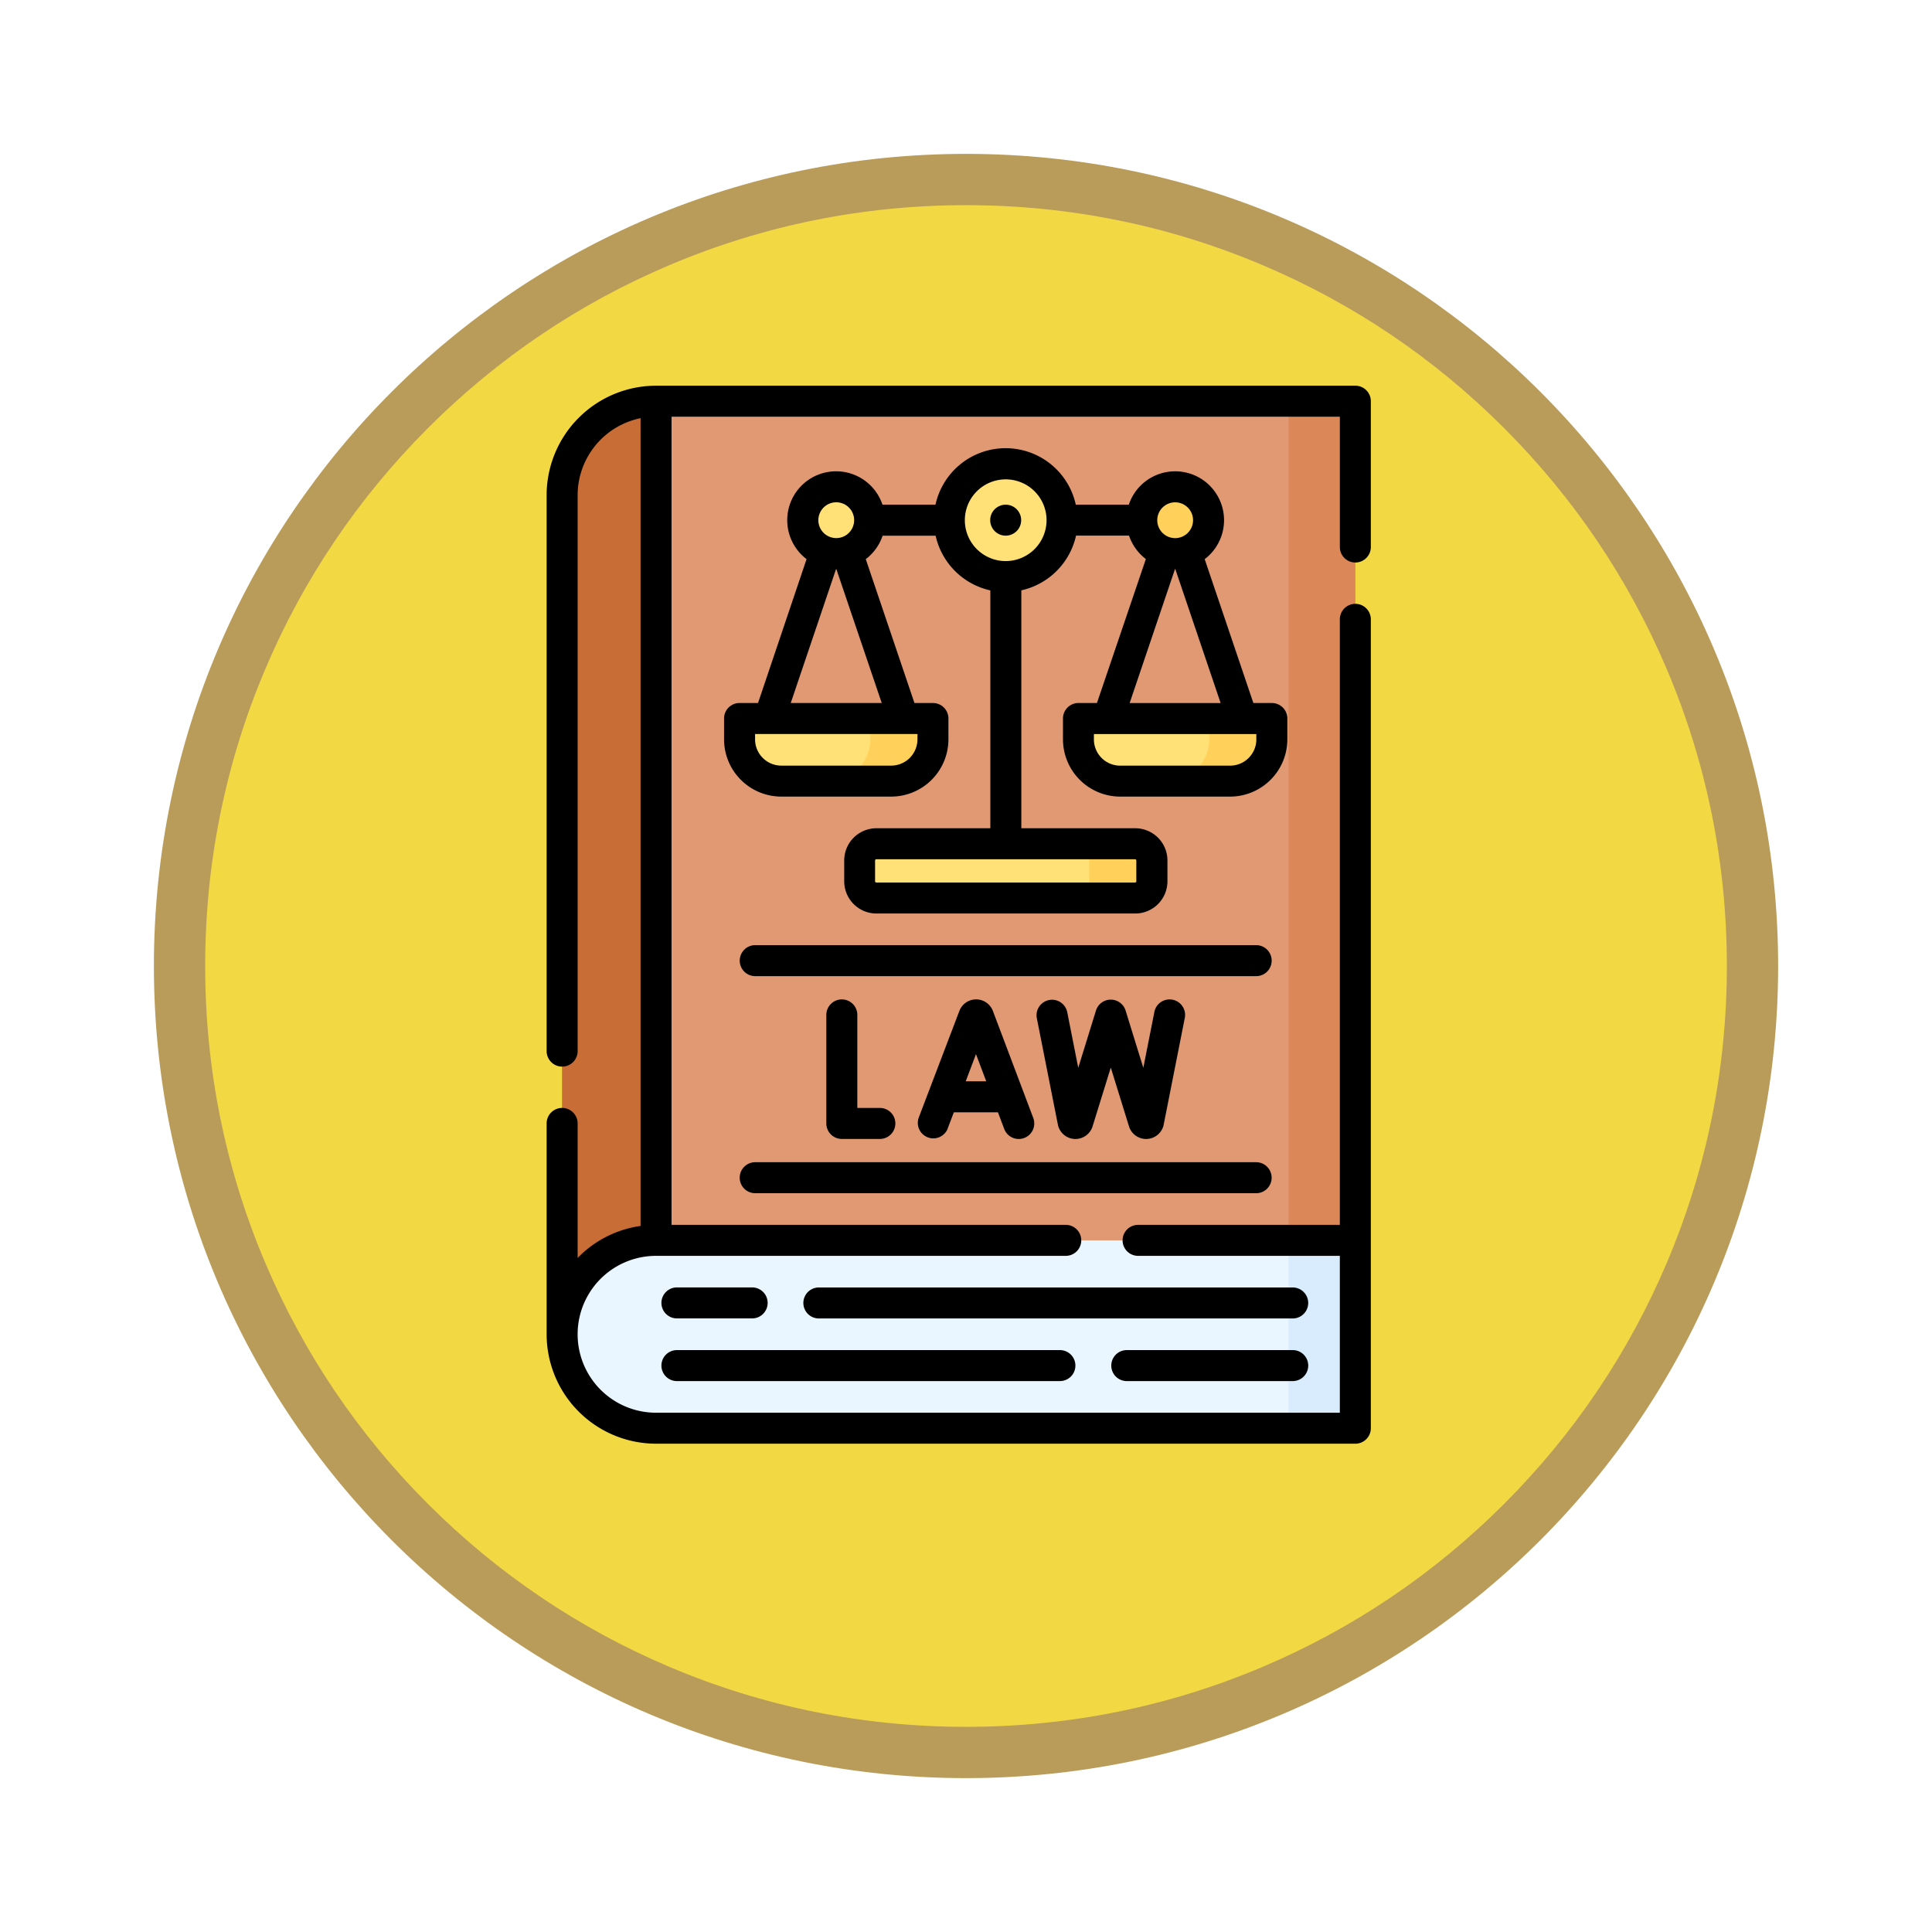 <svg xmlns="http://www.w3.org/2000/svg" xmlns:xlink="http://www.w3.org/1999/xlink" width="113" height="113" viewBox="0 0 113 113">
  <defs>
    <filter id="Trazado_982547" x="0" y="0" width="113" height="113" filterUnits="userSpaceOnUse">
      <feOffset dy="3" input="SourceAlpha"/>
      <feGaussianBlur stdDeviation="3" result="blur"/>
      <feFlood flood-opacity="0.161"/>
      <feComposite operator="in" in2="blur"/>
      <feComposite in="SourceGraphic"/>
    </filter>
  </defs>
  <g id="Grupo_1221183" data-name="Grupo 1221183" transform="translate(-1216 -1133.491)">
    <g id="Grupo_1220491" data-name="Grupo 1220491" transform="translate(0 190.509)">
      <g id="Grupo_1219642" data-name="Grupo 1219642" transform="translate(0.575 -5515.518)">
        <g id="Grupo_1203675" data-name="Grupo 1203675" transform="translate(-0.575 557.5)">
          <g id="Grupo_1202435" data-name="Grupo 1202435" transform="translate(-0.56 1255.486)">
            <g id="Grupo_1202052" data-name="Grupo 1202052" transform="translate(1225.561 4651.514)">
              <g id="Grupo_1172010" data-name="Grupo 1172010" transform="translate(0)">
                <g id="Grupo_1171046" data-name="Grupo 1171046">
                  <g id="Grupo_1148525" data-name="Grupo 1148525">
                    <g transform="matrix(1, 0, 0, 1, -9, -6)" filter="url(#Trazado_982547)">
                      <g id="Trazado_982547-2" data-name="Trazado 982547" transform="translate(9 6)" fill="#f2d944">
                        <path d="M 47.5 93.5 C 41.289 93.5 35.265 92.284 29.595 89.886 C 24.118 87.569 19.198 84.252 14.973 80.027 C 10.748 75.802 7.431 70.882 5.114 65.405 C 2.716 59.735 1.5 53.711 1.5 47.5 C 1.5 41.289 2.716 35.265 5.114 29.595 C 7.431 24.118 10.748 19.198 14.973 14.973 C 19.198 10.748 24.118 7.431 29.595 5.114 C 35.265 2.716 41.289 1.5 47.5 1.5 C 53.711 1.5 59.735 2.716 65.405 5.114 C 70.882 7.431 75.802 10.748 80.027 14.973 C 84.252 19.198 87.569 24.118 89.886 29.595 C 92.284 35.265 93.5 41.289 93.5 47.5 C 93.5 53.711 92.284 59.735 89.886 65.405 C 87.569 70.882 84.252 75.802 80.027 80.027 C 75.802 84.252 70.882 87.569 65.405 89.886 C 59.735 92.284 53.711 93.5 47.5 93.5 Z" stroke="none"/>
                        <path d="M 47.5 3 C 41.491 3 35.664 4.176 30.18 6.496 C 24.881 8.737 20.122 11.946 16.034 16.034 C 11.946 20.122 8.737 24.881 6.496 30.18 C 4.176 35.664 3 41.491 3 47.5 C 3 53.509 4.176 59.336 6.496 64.82 C 8.737 70.119 11.946 74.878 16.034 78.966 C 20.122 83.054 24.881 86.263 30.18 88.504 C 35.664 90.824 41.491 92 47.5 92 C 53.509 92 59.336 90.824 64.82 88.504 C 70.119 86.263 74.878 83.054 78.966 78.966 C 83.054 74.878 86.263 70.119 88.504 64.82 C 90.824 59.336 92 53.509 92 47.5 C 92 41.491 90.824 35.664 88.504 30.18 C 86.263 24.881 83.054 20.122 78.966 16.034 C 74.878 11.946 70.119 8.737 64.82 6.496 C 59.336 4.176 53.509 3 47.5 3 M 47.5 0 C 73.734 0 95 21.266 95 47.5 C 95 73.734 73.734 95 47.5 95 C 21.266 95 0 73.734 0 47.5 C 0 21.266 21.266 0 47.5 0 Z" stroke="none" fill="#ba9c5a"/>
                      </g>
                    </g>
                  </g>
                </g>
              </g>
            </g>
          </g>
        </g>
      </g>
    </g>
    <g id="ley_1_" data-name="ley (1)" transform="translate(1191.401 1156.05)">
      <g id="Grupo_1221180" data-name="Grupo 1221180" transform="translate(57.476 0.906)">
        <path id="Trazado_1170118" data-name="Trazado 1170118" d="M110.464,62.075H64.069V12.994A5.494,5.494,0,0,1,69.563,7.5h40.9Z" transform="translate(-64.069 -7.5)" fill="#e19974"/>
        <path id="Trazado_1170119" data-name="Trazado 1170119" d="M415.606,7.5h3.907V62.075h-3.907Z" transform="translate(-373.118 -7.5)" fill="#dc8758"/>
        <path id="Trazado_1170120" data-name="Trazado 1170120" d="M64.069,12.994V62.075h5.494V7.5A5.494,5.494,0,0,0,64.069,12.994Z" transform="translate(-64.069 -7.5)" fill="#c86d36"/>
        <path id="Trazado_1170121" data-name="Trazado 1170121" d="M110.464,424.574h-40.9a5.494,5.494,0,0,1,0-10.988h40.9Z" transform="translate(-64.069 -364.505)" fill="#eaf6ff"/>
        <path id="Trazado_1170122" data-name="Trazado 1170122" d="M415.606,413.585h3.907v10.988h-3.907Z" transform="translate(-373.118 -364.504)" fill="#d8ecfe"/>
      </g>
      <g id="Grupo_1221181" data-name="Grupo 1221181" transform="translate(67.854 4.569)">
        <circle id="Elipse_14570" data-name="Elipse 14570" cx="3.296" cy="3.296" r="3.296" transform="translate(12.27)" fill="#ffe177"/>
        <path id="Trazado_1170123" data-name="Trazado 1170123" d="M224.134,224.829H208.995a.977.977,0,0,1-.977-.977v-1.221a.977.977,0,0,1,.977-.977h15.139a.977.977,0,0,1,.977.977v1.221A.977.977,0,0,1,224.134,224.829Z" transform="translate(-200.998 -199.434)" fill="#ffe177"/>
        <path id="Trazado_1170124" data-name="Trazado 1170124" d="M314.717,221.654h-3.663a.977.977,0,0,1,.977.977v1.221a.977.977,0,0,1-.977.977h3.663a.977.977,0,0,0,.977-.977v-1.221A.977.977,0,0,0,314.717,221.654Z" transform="translate(-291.58 -199.433)" fill="#ffd15b"/>
        <path id="Trazado_1170125" data-name="Trazado 1170125" d="M322.813,164.708h-6.427a2.442,2.442,0,0,1-2.442-2.442v-1.221h11.31v1.221A2.442,2.442,0,0,1,322.813,164.708Z" transform="translate(-294.121 -146.15)" fill="#ffe177"/>
        <path id="Trazado_1170126" data-name="Trazado 1170126" d="M359.459,161.045v1.221a2.442,2.442,0,0,1-2.442,2.442h3.663a2.442,2.442,0,0,0,2.442-2.442v-1.221Z" transform="translate(-331.988 -146.15)" fill="#ffd15b"/>
        <circle id="Elipse_14571" data-name="Elipse 14571" cx="1.954" cy="1.954" r="1.954" transform="translate(23.525 1.343)" fill="#ffd15b"/>
        <path id="Trazado_1170127" data-name="Trazado 1170127" d="M152.375,164.708H158.8a2.442,2.442,0,0,0,2.442-2.442v-1.221h-11.31v1.221A2.442,2.442,0,0,0,152.375,164.708Z" transform="translate(-149.933 -146.15)" fill="#ffe177"/>
        <path id="Trazado_1170128" data-name="Trazado 1170128" d="M195.448,161.045v1.221a2.442,2.442,0,0,1-2.442,2.442h3.663a2.442,2.442,0,0,0,2.442-2.442v-1.221Z" transform="translate(-187.8 -146.15)" fill="#ffd15b"/>
        <circle id="Elipse_14572" data-name="Elipse 14572" cx="1.954" cy="1.954" r="1.954" transform="translate(3.702 1.343)" fill="#ffe177"/>
      </g>
      <g id="Grupo_1221182" data-name="Grupo 1221182" transform="translate(56.57)">
        <path id="Trazado_1170129" data-name="Trazado 1170129" d="M103.871,10.341a.906.906,0,0,0,.906-.906V.906A.906.906,0,0,0,103.871,0h-40.9a6.408,6.408,0,0,0-6.4,6.4V38.919a.906.906,0,0,0,1.813,0V6.4a4.6,4.6,0,0,1,3.681-4.5V49.145a6.36,6.36,0,0,0-3.62,1.81c-.021.021-.04.043-.061.064v-7.87a.906.906,0,0,0-1.813,0V55.481a6.408,6.408,0,0,0,6.4,6.4h40.9a.906.906,0,0,0,.906-.906V13.665a.906.906,0,0,0-1.813,0V49.081h-11.8a.906.906,0,1,0,0,1.813h11.8v9.175H62.971a4.587,4.587,0,1,1,0-9.175H86.934a.906.906,0,1,0,0-1.813H63.877V1.813h39.088V9.435a.906.906,0,0,0,.906.906Z" transform="translate(-56.57)"/>
        <path id="Trazado_1170130" data-name="Trazado 1170130" d="M113.034,468.508h22.4a.906.906,0,1,0,0-1.813h-22.4a.906.906,0,1,0,0,1.813Z" transform="translate(-105.413 -410.289)"/>
        <path id="Trazado_1170131" data-name="Trazado 1170131" d="M340.431,466.695h-9.706a.906.906,0,1,0,0,1.813h9.706a.906.906,0,0,0,0-1.813Z" transform="translate(-296.792 -410.289)"/>
        <path id="Trazado_1170132" data-name="Trazado 1170132" d="M209.44,436.39H181.725a.906.906,0,1,0,0,1.813H209.44a.906.906,0,1,0,0-1.813Z" transform="translate(-165.802 -383.647)"/>
        <path id="Trazado_1170133" data-name="Trazado 1170133" d="M113.034,438.2h4.4a.906.906,0,1,0,0-1.813h-4.4a.906.906,0,1,0,0,1.813Z" transform="translate(-105.413 -383.647)"/>
        <path id="Trazado_1170134" data-name="Trazado 1170134" d="M237.81,304.566l.371-.975h2.579l.367.972a.906.906,0,0,0,1.7-.64l-2.362-6.26-.01-.025a1.047,1.047,0,0,0-.971-.651h0a1.047,1.047,0,0,0-.971.653l-.008.02-2.384,6.259a.907.907,0,0,0,1.694.645Zm2.266-2.788h-1.2l.6-1.588Z" transform="translate(-214.363 -261.093)"/>
        <path id="Trazado_1170135" data-name="Trazado 1170135" d="M192.833,296.988a.906.906,0,0,0-.906.906v6.349a.906.906,0,0,0,.906.906h2.225a.906.906,0,1,0,0-1.813H193.74v-5.442A.906.906,0,0,0,192.833,296.988Z" transform="translate(-175.567 -261.093)"/>
        <path id="Trazado_1170136" data-name="Trazado 1170136" d="M294.91,304.449a1.051,1.051,0,0,0,.989.7h.007a1.051,1.051,0,0,0,.987-.712l.008-.024,1.065-3.442,1.066,3.442.008.024a1.05,1.05,0,0,0,.987.712h.007a1.051,1.051,0,0,0,.989-.7.9.9,0,0,0,.035-.128l1.237-6.253a.906.906,0,1,0-1.779-.352l-.647,3.27-1.037-3.351a.907.907,0,0,0-1.732,0l-1.037,3.35-.647-3.27a.907.907,0,0,0-1.779.352l1.237,6.253A.922.922,0,0,0,294.91,304.449Z" transform="translate(-264.969 -261.09)"/>
        <path id="Trazado_1170137" data-name="Trazado 1170137" d="M150.009,376.686a.907.907,0,0,0,.906.906h29.3a.906.906,0,1,0,0-1.813h-29.3A.906.906,0,0,0,150.009,376.686Z" transform="translate(-138.716 -330.362)"/>
        <path id="Trazado_1170138" data-name="Trazado 1170138" d="M180.217,270.724h-29.3a.906.906,0,1,0,0,1.813h29.3a.906.906,0,1,0,0-1.813Z" transform="translate(-138.716 -238.003)"/>
        <path id="Trazado_1170139" data-name="Trazado 1170139" d="M175.379,46.107a.906.906,0,0,0-.906-.906h-1.081l-2.847-8.415a2.859,2.859,0,1,0-4.439-3.184h-3.1a4.2,4.2,0,0,0-8.207,0h-3.1a2.859,2.859,0,1,0-4.44,3.183L144.42,45.2h-1.081a.906.906,0,0,0-.906.906v1.221a3.352,3.352,0,0,0,3.348,3.348h6.427a3.352,3.352,0,0,0,3.348-3.348V46.107a.906.906,0,0,0-.906-.906h-1.081l-2.847-8.415a2.871,2.871,0,0,0,.985-1.371h3.1a4.215,4.215,0,0,0,3.2,3.2V52.526h-6.663a1.885,1.885,0,0,0-1.883,1.883V55.63a1.885,1.885,0,0,0,1.883,1.883h15.139a1.885,1.885,0,0,0,1.883-1.883V54.409a1.885,1.885,0,0,0-1.883-1.883h-6.663V38.611a4.215,4.215,0,0,0,3.2-3.2h3.1a2.87,2.87,0,0,0,.984,1.37L164.243,45.2h-1.081a.906.906,0,0,0-.906.906v1.221a3.352,3.352,0,0,0,3.348,3.348h6.427a3.352,3.352,0,0,0,3.348-3.348V46.107ZM148.995,33.461a1.047,1.047,0,1,1-1.047,1.047A1.048,1.048,0,0,1,148.995,33.461Zm4.749,13.867a1.537,1.537,0,0,1-1.535,1.535h-6.427a1.537,1.537,0,0,1-1.535-1.535v-.314h9.5ZM151.655,45.2h-5.321l2.649-7.833H149Zm14.891,9.209V55.63a.07.07,0,0,1-.07.07H151.336a.07.07,0,0,1-.07-.07V54.409a.07.07,0,0,1,.07-.07h15.139A.07.07,0,0,1,166.546,54.409ZM158.906,36.9a2.39,2.39,0,1,1,2.39-2.39A2.393,2.393,0,0,1,158.906,36.9Zm9.911-3.437a1.047,1.047,0,1,1-1.047,1.047,1.048,1.048,0,0,1,1.047-1.047Zm-.011,3.907h.021l2.65,7.833h-5.321Zm4.76,9.96a1.537,1.537,0,0,1-1.535,1.535H165.6a1.537,1.537,0,0,1-1.535-1.535v-.314h9.5v.314Z" transform="translate(-132.055 -26.642)"/>
        <circle id="Elipse_14573" data-name="Elipse 14573" cx="0.906" cy="0.906" r="0.906" transform="translate(25.944 6.959)"/>
      </g>
    </g>
  </g>
</svg>
